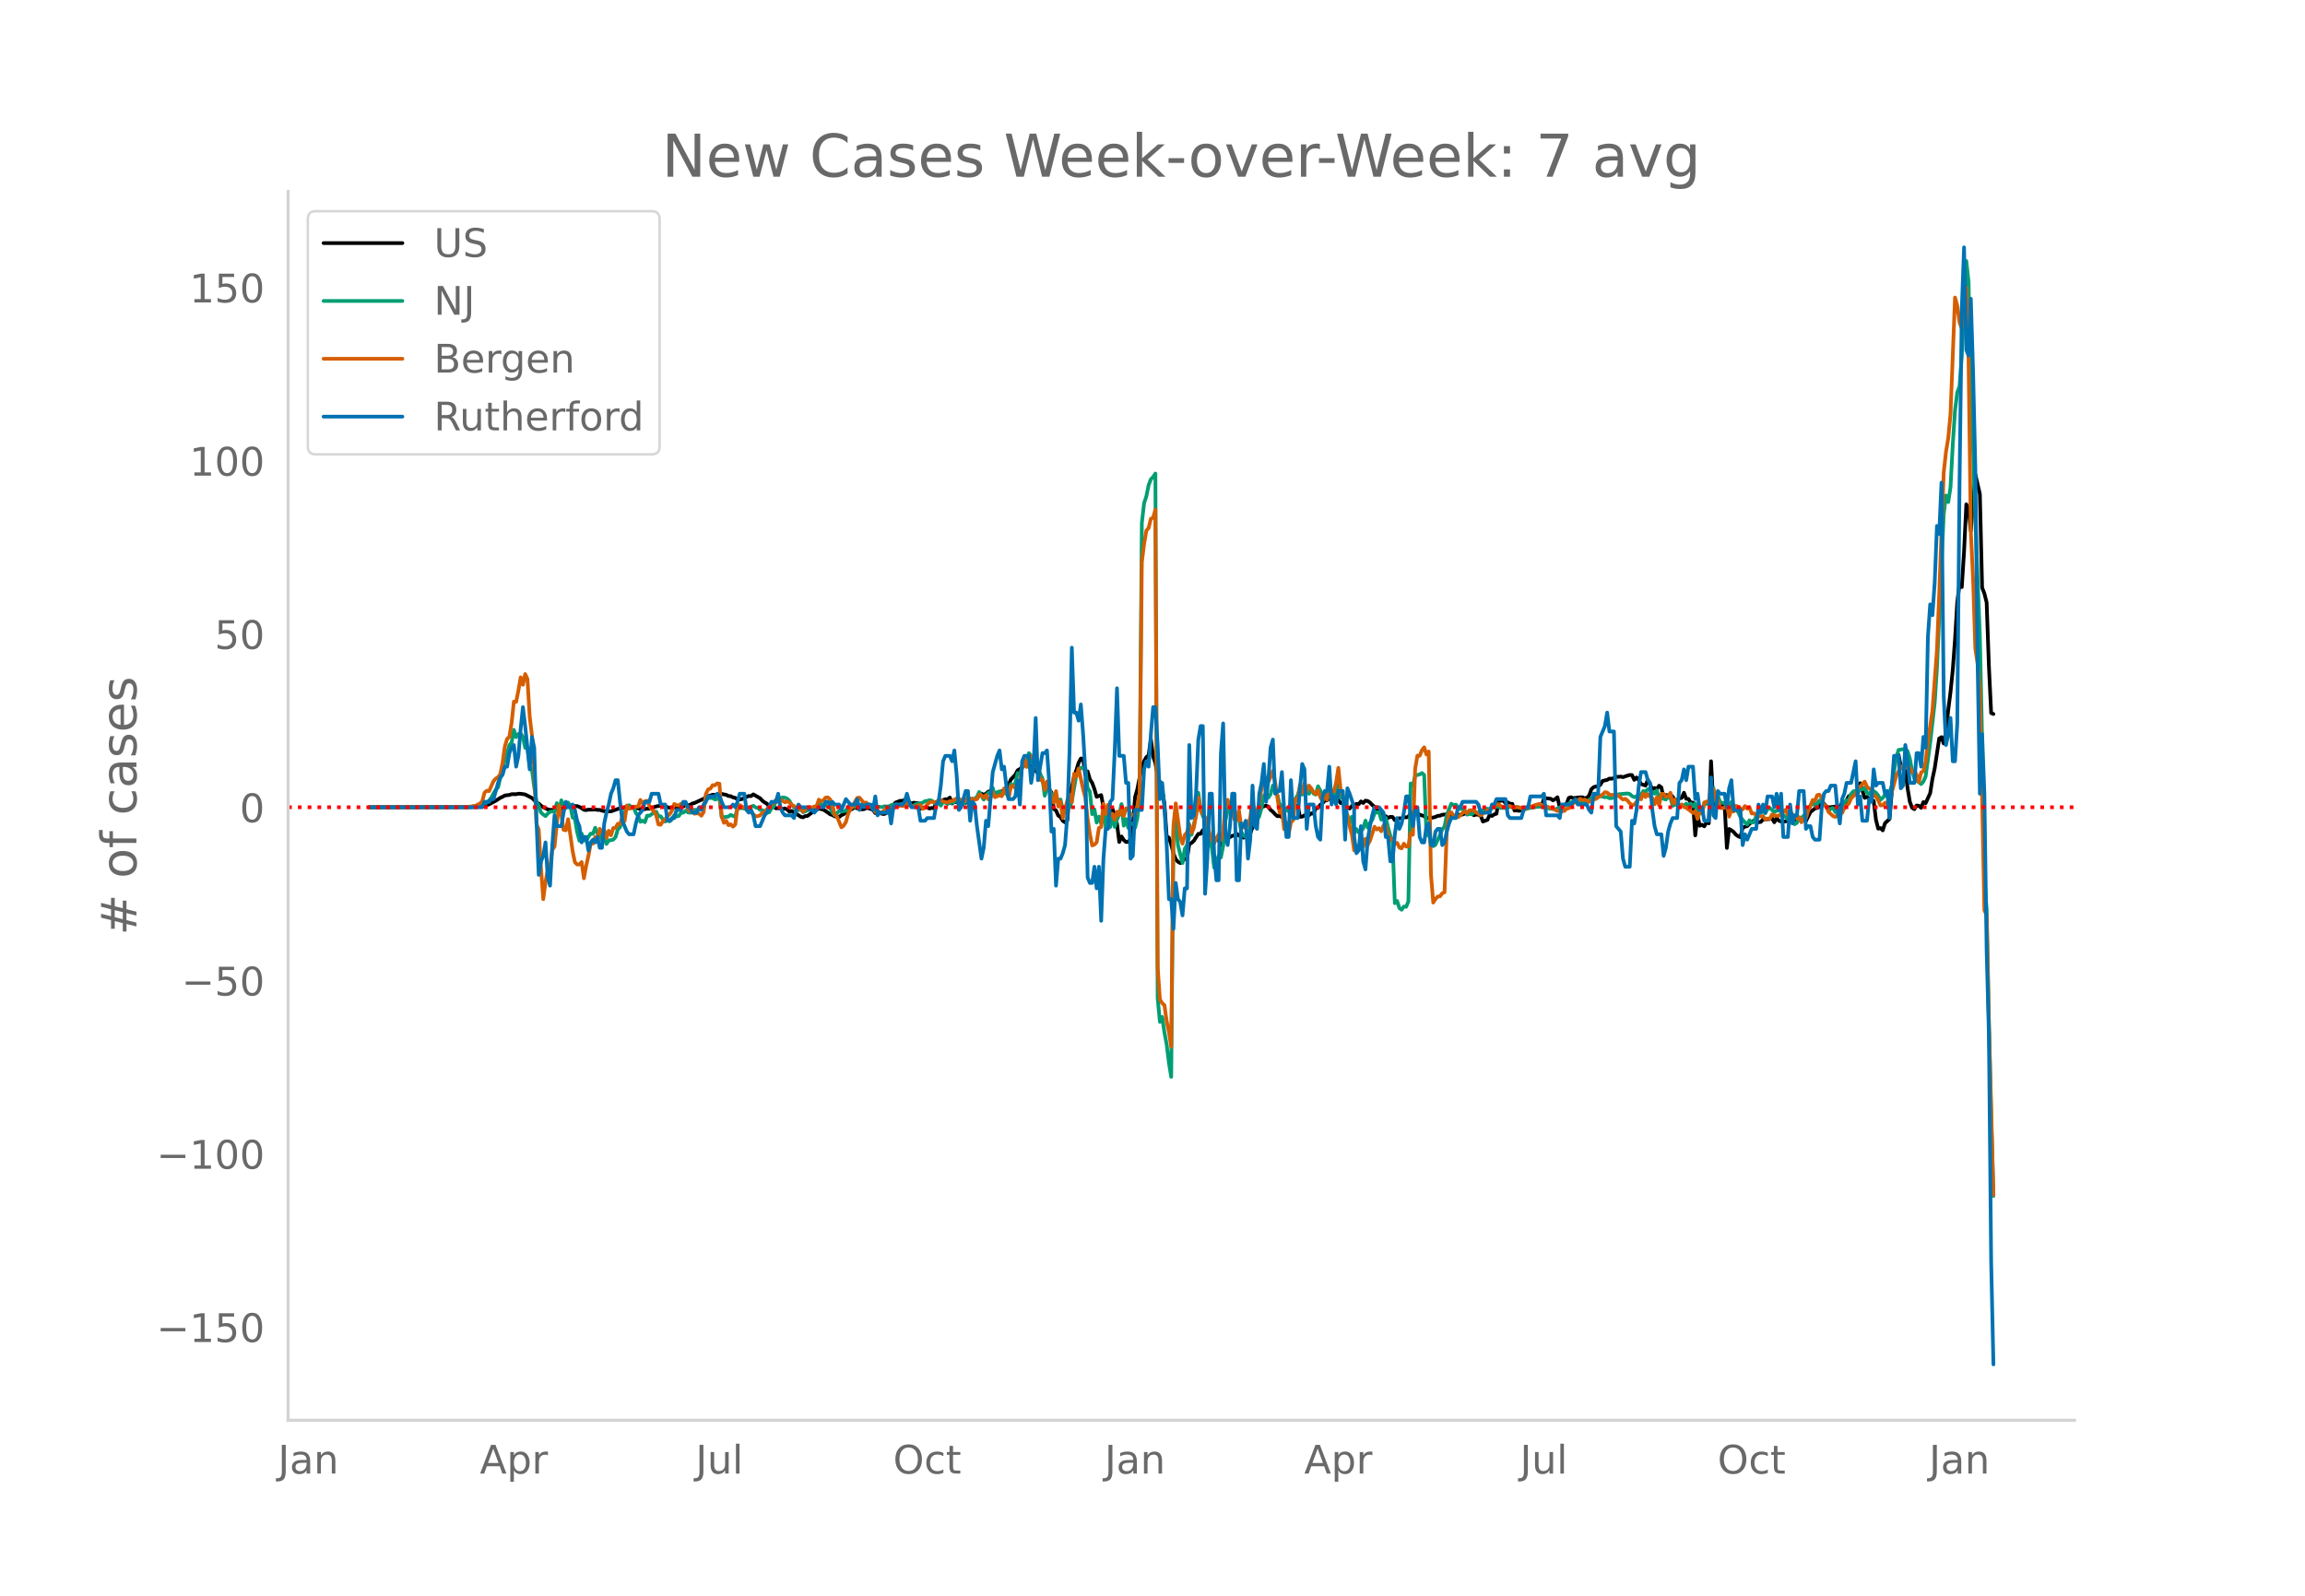 <svg height="864" viewBox="0 0 936 648" width="1248" xmlns="http://www.w3.org/2000/svg" xmlns:xlink="http://www.w3.org/1999/xlink"><defs><style>*{stroke-linecap:butt;stroke-linejoin:round}</style></defs><g id="figure_1"><path d="M0 648h936V0H0z" style="fill:#fff" id="patch_1"/><g id="axes_1"><path d="M117 576.72h725.4V77.76H117z" style="fill:none" id="patch_2"/><path clip-path="url(#pc393213e47)" d="m149.973 327.79 41.273-.103 3.669-.143 1.834-.324 1.834-.604 1.835-.985.917-.484 1.834-1.183.918-.407.917-.534 1.834-.223.917-.308 1.835.008.917-.201.917.031 1.834.274 2.752 1.433.917.847.917 1.066.917.341.918.894.917.58 1.834.904.917.19.918-.003.917.205.917-.415.917-.151.917-.036.917-.322.918-.44.917-.572.917-.197.917.357 1.835.047.917.342.917.49.917.67.917.122.917-.181 1.835-.01.917-.094.917.218.917-.02.918.32.917.19 2.751.087 3.669-1.31.917-.004.917-.324 3.67-.086.916.425.917.046.918.383.917.122 1.834-.35.917.026 2.752-.923 1.834-.351 1.835.283.917.398.917.237 1.834-.251.918.452 2.751-.725.917-.494.918.004.917-.2.917-.525.917-.237 3.669-1.703 1.834-1.078.917-.22.918-.36.917.081 1.834-.294.917-.078 1.835.345.917.482.917.074.917.468.917.214.918.616.917.034.917-.184 1.834-.87.917-.357.918.036.917-.702 2.751 1.588.918.976.917.725.917.459.917 1.315.917.006.917-.159.918.768.917-.06.917.112.917.267.917-.283.918.431.917.874.917-.284.917.674.917.453 1.835 1.255.917.214.917-.513.917-.067 2.752-2.106 1.834-.872 1.835.425 1.834 1.18.917.725.917.28.917.537.918.075.917.212.917-.768.917-.372.917-.83 3.67-1.949.916.417.917-.546.918.93.917-.074.917-.49.917.119.917.277.918.453.917 1.224.917-.843 1.834 1.175.917.049.918-.415 1.834-2.966.917-.31.917-.954 1.835-.717.917.02.917-.388.917.74.917.225.918.45.917-.268 1.834.239.917 2.184.918-.498.917.108.917-.08.917.41.917-.258.917.195.918-2.612.917.437 1.834-1.176.917-.39.918.074.917-.733.917 2.417.917-.758.917.253.917.06.918-.374.917.168.917.406.917-1.949.917.326.918.15.917-.049.917-.204.917-1.513.917-.535.917.504.918-.465.917-.812.917-.353.917.016.917 1.236.918-.162.917-.623.917-.259.917-.524.917-.927.918-1.126.917-2.211 1.834-1.949.917-1.795.917-.527.918-.711.917-.963.917.528.917-.157.917.02.918 1.56.917.33.917 1.13.917 1.918.917 1.237 1.835 3.015.917.346.917 1.292.917 6.638.917.636.918 2.047.917.63.917 1.532.917.604.917-.752.917-12.204.918-1.136.917-4.583.917-2.48.917-2.99.917-1.783.918.125.917 6.569.917-1.446.917 3.214.917 1.44.917 2.48.918 3.188 1.834-.708.917 4.806 1.835 1.963.917-.261.917-.922.917 2.583.917 3.472.917 7.407.918-2.24.917 1.44.917.805.917-.056.917-1.118.918-5.004.917-12.04.917-3.173 1.834-9.362.917-2.118.918-1.583.917-.722.917-6.567.917 7.01.917 2.644.918 5.41.917 2.39.917 3.287.917 5.52.917 13.136.917.614.918 2.74.917 3.654.917 2.327.917 1.053.917.504.918-.774.917-.946.917.136.917-6.164.917-.412.918-.864 1.834-2.822.917-.01.917-1.503.917 1.848.918-.057.917.36.917.994.917.5.917-.323.918.652.917 2.091.917-1.011.917-.636.917-1.258.917-.321.918-.524.917-.185.917-.684.917.796.917-.024.918.848.917-.506.917-.328.917-.913 1.834-4.969.918-1.767.917-2.446.917-1.343.917-.483.917-.265.918.427.917 1.325.917.712.917 1.022.917.792.917-.059.918.403.917-2.486.917-.768.917.052.917-.35.918-.68.917.058.917-.537.917 4.604.917-.023.917-.56.918-.183.917.123.917-.728.917.105.917-2.137.918-.22.917-1.24.917-.646.917-1.067.917-.086.917-.865.918-1.132.917-.2.917 2.018.917.034.917 1.212.918.174.917 1.104.917.622.917.353.917-1.05.917.296.918-1.158.917.172.917-1.154.917.644.917-.956.918.153.917.614.917.993.917.705.917 1.086.918-.183.917 1.938.917.975.917.042.917.695.917-.458.918.075.917 1.302 1.834-.78.917.074.918-.57.917.142.917-.236.917-1.564 2.752.332 1.834.683.917.205.917.98.918-.246 1.834-.092.917-.276.917-.397.917-.103.918-.37 2.751-.228 1.835.71 2.751-.49.917-.078 1.835-.73.917-.244.917.254.917 1.013.917-.291.918.068.917.393.917 2.39 1.834-.677.917-2.087.918.497.917-.633.917-.282.917-5.32.917.065.918-.117.917 1.12.917-.373.917.617.917-.004.917 2.753.918-.09.917.206 4.586-1.632.917.006.917-.169.917.063 1.835-.27.917-2.925.917-.197 1.834.196.918.653.917-.513.917-.753.917 4.042.917-.578.918-.402.917-.232.917-2.557.917-.279.917.393 1.835-.276 1.834-.11.917.429.917-.198.918-.851.917-2.615.917-.855.917-.273.917-.08.917-.62.918-1.566 1.834-.413.917-.538.917.064.918-.26.917-.563.917.074.917-.135.917.252 1.835-.636.917-.252.917.035.917 1.942.917-.97.918 1.037.917 1.632 1.834.62.917-2.344.917 1.811.918 2.095.917-.57.917.418.917-1.34.917.674.918 4.541.917-1.45.917.165.917-.427.917.975.917 1.452.918-.296.917-.466.917-.254.917-2.066.917 2.454.918.046.917 1.536.917-.042.917 13.333.917-8.013.917 4.095.918-.425.917.657.917-1.659.917.436.917-25.205.918 17.722.917-.785.917.647.917-.354.917.834.918-.322.917 17.455.917-7.7.917.533.917.694.917 1.075.918.664.917.375.917-3.89.917-.373.917-.228.918-.941.917-.778.917-.564.917.163.917.534.917-.116.918-1.006 2.751-.166.917-.343.918 1.65.917-1.698.917 1.031.917.345.917.093 1.835-.307.917-2.901.917 2.503.917.033.917-.577.918-.19.917-.004.917.255.917.908 1.834-3.644 1.835-1.467.917-.203.917-.418.917-2.173.918.87.917 1.08.917.45 2.751-.367.918 1.049.917-1.012.917-1.465.917.943.917-2.116.918-1.65.917.103.917-1.241 1.834-.156.917-3.93 1.835 5.946.917-.382.917.728.917.32.918.598.917 7.662.917 3.578.917-.242.917.93.917-2.887 1.835-1.723 1.834-21.874.917-3.053.918-1.105.917 4.672 1.834 1.318.917 7.537.918 5.507.917 2.466.917.542.917-1.49.917.114.917.826.918-2.328.917.423 1.834-4.02.917-5.793.918-4.272 1.834-12.144.917-.554.917 2.571.917-4.968.918-8.613.917-7.266.917-9.001.917-12.308.917-15.232.918-7.363.917 1.245.917-14.38.917-19.229.917 1.86.917 8.923 1.835-22.865 1.834 7.868.917 38.047.918 2.376.917 3.648.917 25.742.917 19.147.917.391h0" style="fill:none;stroke:#000;stroke-linecap:round;stroke-width:1.5" id="line2d_1"/><path clip-path="url(#pc393213e47)" d="m149.973 327.79 41.273-.096 2.752-.253.917-.19.917-.326.917-.673.917-.273.917-.883.918-1.209.917-1.763.917-1.473.917-.944 1.835-7.949.917-3.268.917-2.555.917-3.322.917-1.11.917-5.123.918 2.953.917-1.285.917-.161.917 1.279.917 4.492.918-.083.917 7.627.917 1.371.917 7.016.917 5.876.917 1.813.918 2.684.917.797.917.626.917-1 .917-.754.918-.126.917.308.917-3.672.917 3.56.917-4.723.917 1.947.918 1.204.917-2.227.917 1.24.917 4.812.917.574.918 5.301.917 3.56.917-2.883.917 2.657.917.276.917-1.652.918-1.288.917.093.917-2.474.917 2.376.917.218.918 2.471.917-1.16.917 2.674.917-1.428.917-.095.917-.229.918-1.016.917-3.118.917-.915.917-3.852.917-2.374.918-1.2.917-1.502.917.796.917-.016.917 2.397.917 1.082.918 2.47.917-.42.917.598.917-2.666.917.04 1.835-1.264.917-.41.917 1.899.917.011.918 1.326.917.8.917-.736.917.64.917-.833.917-1.659.918.532.917-.206.917-1.292.917-.066.917-.796.918.679.917.167.917-1.13 1.834-.09.917-.366.918.063.917-.349.917-4.119.917.095.917-.122.918.07.917.53.917-.181.917-.503.917 7.881.917.002 1.835-.249.917-.683.917.462.917.253.918-3.46.917.058.917-.086 1.834.44.917-.575 1.835-.765.917.633.917.245.917.77.918.133 1.834.948.917-.061.917-1.62.917-.72.918-2.05 1.834-1.366.917-.33.917.129.918.398.917.892.917 1.63.917 1.027.917.718.917.412.918-.471.917 1.272.917-.324 3.669-1.824.917-.254.917-1.222.917.202.918.8.917-.135 1.834 1.007.917 1.897.917 1.109.918-.772.917-1.055.917.32 1.834-.297.918-1.727.917-.787.917.975.917-.018.917-.478.917-.129.918-.35.917.307.917-.052.917-.353 2.752.781 2.751.321.917-.335.918.077.917-.043.917-.48.917-.09.917-.224.918.027.917.254.917-.385.917-.127.917.383.917.097.918.34.917-.11.917-.626 2.752-.539.917-.638.917-.124.917-.297.917.208.917.718.918.486.917-.323.917 1.129.917-1.435.917.152.918.633.917-.445.917-.014.917-.42.917-1.425.917 2.289.918.407.917-.346.917-.903.917-1.732 1.835 1.58.917-1.172.917-.657.917-2.048 1.834 3.098.918-1.491.917-1.243.917-.445.917-1.576.917 3.443.918-1.72.917-.29.917 1.09.917-.3.917-.054.918 1.688.917-5.398.917.779.917-1.218.917-4.02.917.342 1.835-4.909.917 1.557.917-5.103.917 1.197.918 3.857.917-.831.917 1.901.917 2.28.917 1.889.917 7.005.918-2.718h.917l.917 2.227.917.903.917-.543.918 2.677.917-.998.917 3.967.917-.185.917-.541.917-.066.918-2.487 1.834-10.658.917-1.729.917-1.22.918.19.917-.016.917 8.105.917 1.372.917 9.204.917-1.95.918 5.386.917-2.44.917 2.698.917-5.113.917 6.71.918-6.556.917 6.478.917-4.86.917 4.821.917-2.974.917-2.077.918-4.203.917 8.772.917-2.716.917 3.583.917-1.813.918.13.917 1.635.917-3.856.917-9.517.917-110.39.917-8.042.918-2.773.917-4.506.917-2.442.917-.878.917-1.417.918 212.98.917 9.698.917-2.019.917 6.27.917 4.924.917 7.496.918 5.627.917-100.197.917-3.89.917 10.105 1.835 7.165.917-5.796.917-1.462.917-4.015.917-.245 1.835-8.039.917-8.942.917 6.842.917 2.535.917 2.078 1.835 8.25.917 2.613.917 8.021 1.835-4.839.917.738.917-4.646.917-10.316.917-4.128.917-2.857.918-.025.917 4.998.917.366.917.84.917 5.25.918 1.691.917.43.917.286.917-4.588.917-5.375.917 1.202.918 1.652.917-1.537.917-3.415.917-4.835.917-1.122.918 1.858.917-1.372.917-3.54.917 1.542.917 2.25.917 3.78.918.518.917 2.88.917-1.597.917 1.107.917-2.27.918-1.56.917-1.263.917-1.493.917-3.056.917 2.82.917-1.025.918-.084.917.774.917-2.03.917 1.951.917.42.918-3.383.917 1.705.917 2.684.917-2.334.917 2.909.917-3.03.918-.32.917 2.3.917.48.917-4.962.917 5.154.918-.05.917 4.46 1.834 5.639.917-2.266.917 6.654.918-1.661.917 1.414.917-.656.917-.985.917-3.175.918 2.831.917-1.95.917-1.186.917-2.646.917-.398.918-.14.917 3.07.917-1.335.917.62.917 3.927.917 3.309.918 2.754.917 24.658.917-.905.917 2.888.917.675.918-1.29.917.124.917-2.17.917-47.927.917.916.917-4.033.918-.35.917-.198.917-.577.917.822.917 24.486.918-1.532.917 5.57.917.348.917-.556.917-2.117.917-1.785.918-2.325.917-1.192.917-4.53.917-2.53.917-2.202.918.598.917-.231.917 1 .917.77.917.016.917.679.918 1.618.917-.328.917.197.917-.772.917-.057.918.166.917-.123.917-.934.917-.512.917-.04.917.19.918-.607.917-.075.917-.394.917.105.917.48 2.752-.146.917-.425.917.373.917-.024.918-.154.917.138 2.751.676 1.835-.518 3.668-.554 1.835.33 1.834.448 2.752.39 4.586-1.884.917-.43.917-.629 2.752-.009.917-.265 1.834.132.917-.195.918-.57.917-.42.917-.721.917-.168.917-.052.917-.253.918.36.917.192.917-.07.917.464.917-.02 1.835-.707.917-.866 3.669-.326.917.206.917.846.917.46.917-.394.918.002.917-.613.917-1.512.917.308.917-1.041.917.28.918 1.053.917.498.917-1.354.917 3.239.917-.16 1.835.63.917-1.007.917.308.917 3.268 1.835-.918.917.986.917-.532.917.602.917-1.032.918 1.152.917-1.217.917 1.213.917-1.265.917 4.628.917-2.365.918 1.856.917-4.042.917.154.917-.61.917 1.922.918-7.826.917 5.518.917-2.445.917 2.76 1.835.425.917-1.096.917 3.524.917-2.94.917 3.291.917-.344.918 1.172.917 1.95.917 1.226 1.834 1.887.918-1.767.917.962.917-.204.917-2.587.917-1.247.917-.084.918-.473.917.763.917-1.718.917-.434 1.835 1.683.917-.53.917-.087.917.373.917 1.544.917.608.918 1.168.917-.237.917.9.917 1.209.917-.582.918-1.83.917-.146 1.834-1.79.917-1.446.917-1.863.918-1.51.917 1.637.917-.91.917-1.215.917.674.918 1.116.917.394.917 2.168.917-1.084.917-.188.917 1.623.918-.346.917-1.148.917-.749.917-1.765.917-.808.918-.14.917-2.409.917-1.084.917-.059.917.068.917-.749.918.04.917-.737.917 1.978.917.745.917-1.417.918.113.917.616.917 1.16.917 1.743.917-.828.917-1.17.918.656.917-1.63.917-2.79 1.834-11.422.918-3.079 1.834-.312.917-.204.917 1.032.918 2.986.917 5.074.917 2.9.917 1.036.917.57.917.767.918-1.02.917-2.114 1.834-13.632 1.835-16.241.917-14 2.751-62.675.917-7.493.918 2.668.917-5.982.917-17.314.917-13.928.917-7.33.918-2.43.917-12.4.917-21.215.917-17.292.917 8.499.917 45.184.918 22.736.917 28.52 1.834 47.368.917 42.062.918 56.179.917 12.857.917 45.467 1.834 70.797h0" style="fill:none;stroke:#009e73;stroke-linecap:round;stroke-width:1.5" id="line2d_2"/><path clip-path="url(#pc393213e47)" d="m149.973 327.79 37.604-.109 3.669-.13.917-.301.917.022.918-.583.917-.41.917-.905.917-3.472.917-.82.917.173 1.835-4.075.917-1.036.917-.517.917-1.316.918-4.593.917-6.62.917-3.062.917-.82.917-5.736.917-8.582.918.108.917-4.615.917-5.348.917 3.019.917-4.335.918 1.963.917 15.332.917 7.634.917 14.017.917 22.017.917 2.178.918 15.72.917 12.529.917-7.008.917-4.917.917-1.1.918-7.03.917-1.272.917-9.294.917-7.505.917 3.73.917 6.255.918.194.917-4.507 1.834 12.938.917 4.507.918.927.917.022.917-.992.917 6.599.917-5.025.917-4.119.918-4.938h.917l.917-2.674.917.561.917-3.925.918 1.51.917-.95.917 3.15.917-2.89.917 1.811.917-2.911.918-.108.917-1.639.917.065.917-2.48.917 1.337.918-6.34.917 1.294.917-.173.917-.668 1.834.022.918-2.74.917 1.403.917-.863.917-.194.917 2.07.918 1.423.917.647.917 1.747.917 3.73.917.108.918-1.466.917-.733.917-1.359.917-.754.917-1.467.917-2.652.918.453.917.172.917-.733.917-.173.917-.302.918 2.545.917 1.1.917-.54.917 1.424.917-.173.917.151.918.841.917-1.466.917-7.396.917-1.833.917-.324.918-1.38.917.065.917-.798.917.15.917 13.327.917 2.545.918-.798.917 1.747.917-.324.917.928.917-.863.918-7.095.917-.797 1.834 1.12.917.41.917-.474.918 1.596.917 1.078.917.82.917-.065.917-.345.918-.949.917-.15.917-1.424.917-.82.917-1.142.917-.518.918-1.208.917.734.917-.885 1.834 1.079.918-.388.917.539.917.862.917.496.917 1.014.917.345.918-.475.917 1.424.917-.928 1.834-.992.918.302.917-.474.917-.043.917-2.76.917.646.918-.345.917-1.1.917-.107.917.82.917 2.113.917 4.097.918.711 1.834 4.4.917-.647.917-1.532.918-3.256.917-2.07.917-.862.917-1.984.917-1.575.917-.107 1.835 2.178.917-.195.917 1.187 1.835 1.358.917 1.272.917-.345.917.561.917.108.917-1.078.918-.044 1.834-.625.917.022.917-.992.918.043.917-.194 1.834.15.917-1.595.917.172.918 1.38 1.834.346.917-.604.917-.086.918 1.51.917-.346.917-1.51.917-.69.917-.452.917.452.918-.064.917-.841.917-.108.917.582 1.835.41.917-.54.917-.02.917-.648 1.834-.215.918.345.917.496.917-.194.917-1.1.917 1.1.918-.777.917.41.917-.237.917-1.833.917.28.917.97.918-1.056.917 1.747.917-.626.917-2.329.917 2.092 1.835-.798.917.41.917-3.17.917 1.359.918 2.523.917-4.723.917-.194.917.97.917-2.113.917.388.918-7.224.917-2.911.917 3.191.917-3.062.917-1.401.918.776.917-.108.917 5.8.917 3.236.917-.065.917 4.097.918-3.407.917 3.127.917 4.226.917 1.294.917-4.7.918 6.231.917-2.027.917 6.771 1.834-7.116.917-2.372.918 3.02.917-11.538.917 1.143.917-3.278 1.835 8.389.917 3.45.917 8.54.917 6.145.917 4.701.917-.345.918-.927.917-5.822.917-.41.917-9.424.917 4.184.918-3.774.917 4.464.917-.82.917 2.416.917-3.235.917 1.359.918-2.653.917 3.084.917-3.213.917.539.917 1.833 1.835.625.917-4.097.917-4.7.917-94.107.917-7.462.918-5.37.917-1.056.917-3.752.917-.388.917-3.343.918 185.928.917 13.024.917 1.488.917.82.917 6.534.917 4.313.918 6.038.917-89.837.917-8.992 1.834 13.563.918 2.782.917-3.472.917-1.1.917-3.299.917 3.45.918-1.919.917-5.218.917-7.246.917 5.434.917 1.402.917 1.186.918 2.782.917 3.99.917 2.307.917 1.595.917-2.048.918-1.617.917 2.328.917-3.644.917-10.739.917-1.962.917 3.515.918.453.917 3.967.917.28.917-3.86.917 6.578.918.366.917-1.164.917.108.917-3.127.917-7.073.917 6.189.918-1.725.917-3.106.917-6.21.917-3.256.917-1.035.918 1.682.917-1.79.917-2.566.917 4.571 1.834 12.378.918-1.38.917 8.108.917-2.717.917 4.744.917-4.722.918-.992.917-8.54.917.69.917-6.512.917 3.3.917-3.947.918 3.278.917-2.243.917 1.121.917 1.596.917.712.918-1.596.917 2.868.917 1.66.917-2.35.917 1.747.917-4.227.918.54.917.258.917-3.558.917-5.995.917 8.97.918 2.222.917 7.353.917.777.917 4.377.917 3.494.917 6.318.918-1.92.917 1.704.917-2.609.917 1.402.917-3.3.918 2.459.917-1.682 1.834-5.65.917 1.1.918-.518.917 1.25.917-2.35.917.28.917 3.602.917 1.94.918-.474.917 2.2.917-.496.917 1.876.917.366.918-1.897.917 1.186.917-.065.917-5.52.917.754.917-26.804.918-5.326.917.086.917-2.264.917-1.186.917 2.91.918-1.207.917 49.965.917 11.386.917-1.488.917-.95.917-.107.918-1.25.917-.389.917-25.1.917-7.203.917-.151.918 1.358.917.173.917.431.917-.755.917-.97.917-.668.918.733.917-1.143 1.834-.043.917.97.918.518.917.647 1.834-1.445.917-.582.917-.302 1.835-1.38.917-.734.917-.15.917.927.918.15.917-.064.917-.324.917.065.917.453.917.216.918-.324 1.834.54.917.517.917-.302.918-.712.917-.064 1.834-.669 1.834-.517.918.323.917.798.917-.108.917.259.917.496.918.15 1.834.993.917-.216.917.194.918.022.917-.927.917-.195 1.834-2.07.917-.388 1.835-1.402.917.561.917-.237 1.835.949 1.834-1.035.917-.151.917-.712 1.835-1.078.917-.97.917.172.917.82.917.172.918-.13.917.626.917-.41.917 1.014.917.69.917-.259.918.69.917 1.121.917.777.917-.237.917-1.079.918-1.488.917.41.917-2.437.917 1.51.917-1.208.917 1.078.918.561.917 2.502.917-2.825.917 3.256.917-4.636.918-.022.917 1.121.917.065.917-1.596.917 4.184.917-1.488.918 2.372.917.84.917-1.164.917 1.014.917.323 1.835 1.359.917.798.917-.863.917 3.213.917-2.738.918.129.917-4.076.917-.302.917-.43.917 1.854.918-6.534.917 4.377.917-.13.917 3.3.917.216.918-.216.917-1.401.917 5.024.917-2.717.917.647.917-2.308.918.367.917.82.917.237.917-1.337.917 1.056.918-.539.917 2.502.917-.022 1.834 1.23 1.835-.13.917 1.337.917-.388.917.15.917-1.79.918.432 1.834.173 2.751-2.48.918 2.092.917-1.467.917 1.23.917.948.917.755.918-.604.917 2.113.917-1.466.917-.15.917-3.106.917-1.941.918-2.394.917.28.917-2.264.917-.172.917 1.466.918 2.89.917.259.917 2.393 1.834 1.682.917.345.918-.776.917-1.682.917.863.917-1.963.917-1.121.918-.776.917-2.092 1.834-1.833.917-2.76.917-.151 1.835-2.027.917 2.005.917.863.917.021.918 2.89.917.194.917 1.639.917 2.027.917-.043.917-1.035.918.366.917-3.04.917-1.531 1.834-6.836.918-1.682.917-1.143.917-1.337.917 1.23.917-.993.918.776.917 1.877.917-.734.917 1.725.917 2.933.917-3.946.918-.518.917-3.86.917-8.13 1.834-12.507 1.835-24.626.917-22.578 1.834-49.555.917-8.367.918-5.563.917-9.79 1.834-47.312.917 3.299.918 6.793.917 2.48.917-7.419.917-9.164.917 29.694.917 69.394.918 19.278.917 28.336.917 5.994.917 10.179 1.835 89.966.917 1.876.917 44.681.917 37.005.917 32.044h0" style="fill:none;stroke:#d55e00;stroke-linecap:round;stroke-width:1.5" id="line2d_3"/><path clip-path="url(#pc393213e47)" d="M149.973 327.79h45.859l.917-2.197h1.834l.918-1.099h.917l1.834-6.59.917-2.196.918-1.099.917-3.294h.917l.917-5.492.917-2.197.917-1.098.918 8.787.917-4.394.917-10.983.917-8.786.917 7.688 1.835 17.573.917-13.18.917 4.393.917 29.655.917 21.966.918-5.492.917-2.196.917-5.492.917 14.278.917 3.295.918-16.475.917-12.08.917 4.392h1.834l.917-5.491.918-4.393.917 2.196h.917l.917-1.098.917 2.196.918 4.394.917 2.196.917 6.59.917-2.196h.917l.917 5.491.918-3.295.917-1.098.917 1.098.917-2.196.917 4.393h.918l.917-9.885.917-4.393.917-3.295.917-4.393.917-2.197.918-3.295h.917l.917 8.787.917 7.688 1.835 4.393.917 1.098h1.834l.917-4.393.917-3.295 1.835-2.197.917-3.294h1.834l.918-3.295h2.751l.917 4.393h1.835l.917 6.59h.917l.917-1.099h.917l.918-3.295h1.834l.917-3.294h.917l.918 2.196h.917l.917 2.197h1.834l.917-2.197.918 1.098.917-2.196.917-1.098.917-2.197h2.752l.917-1.098.917 1.098 1.834 4.393h2.752l.917-1.098.917 1.098.918-2.196.917-3.295h1.834l.917 6.59.917 1.098.918-1.099.917 2.197.917 4.393h1.834l1.835-4.393.917-1.098 1.834-4.393h1.835l.917-3.295.917 5.491.917 2.197.917 1.098h2.752l.917 1.098.917-3.295.917-2.196.918 1.098h2.751l.917 1.098h.918l.917 1.099 1.834-2.197h1.835l.917-2.196h.917l.917 1.098.917-1.098.917 1.098h1.835l.917 2.196 1.834-4.393 1.835 2.197h1.834l.917-2.197.917 4.393.918-2.196.917 1.098.917-1.098h1.834l.918 2.196.917-5.491.917 7.688.917-1.098h2.752l.917-2.197.917 6.59.917-6.59.917-1.098h2.752l.917-1.098.917-3.295.917 3.295.918 2.196h2.751l.917 5.492h1.835l.917-1.099h2.751l.918-5.491.917-1.098.917-6.59.917-9.885.917-2.197h1.835l.917 2.197.917-4.393.917 9.884.917 14.278.918-1.098 1.834-6.59h.917l.917 12.082.918-7.688.917 1.098.917 8.786 1.834 13.18.917-4.393.918-10.983.917 2.196 1.834-21.966 1.835-6.59.917-2.196.917 7.688.917-1.098.917 7.688.918 5.491h1.834l.917-1.098.917-6.59.917 9.885.918-17.573.917-2.197h1.834l.917 10.983.918-5.491.917-20.868.917 25.261 1.834-10.983h.917l.918-1.098.917 13.18.917 19.769.917-1.098.917 23.064.918-10.983h.917l.917-2.197.917-3.295.917-12.08.917-26.36.918-41.736.917 26.36h.917l.917 3.294.917-6.59.918 12.082.917 15.376.917 42.834.917 2.197h.917l.917-6.59.918 8.786.917-8.786.917 21.966.917-25.261.917-12.081h.918l.917-10.983.917-1.099.917-19.77.917-25.26.917 27.457h1.835l.917 10.983h.917l.917 30.753.918-1.098.917-18.672h2.751l.917-16.474.918-3.295.917 2.197.917-13.18.917-10.983h.917l.918 15.376.917 21.966.917-6.59.917 9.885.917 15.376.917 21.967h.918l.917 12.08.917-18.67.917 6.59.917 1.098.918 5.491.917-10.983h.917l.917-58.21.917 29.654.918-1.098.917-8.786.917-21.966.917-5.492h.917l.917 68.095.918-14.278.917-26.36h.917l.917 24.163.917 10.983h.918l.917-51.62.917-12.081.917 45.03.917 4.393.917-7.688.918-13.18h.917l.917 35.146h.917l.917-23.064.918 1.098.917-2.196.917 15.376.917-7.688.917-21.966.917 16.474.918 1.099.917-14.278.917-4.394.917-7.688.917 15.377.918-8.787.917-13.18.917-3.294.917 21.966.917-1.099h.917l.918-7.688.917 15.376.917 10.984h.917l.917-23.065.918 15.376h1.834l.917-12.081.917-9.885.917 2.197.918 24.163.917-9.885h1.834l.917 8.786.918 4.394.917 1.098.917-17.573.917-2.197h.917l.917-9.884.918 15.376.917-3.295.917 3.295.917-5.492h1.835l.917 19.77.917-20.868.917 2.197 1.834 5.491v12.082l.918 6.59.917-1.099.917-9.885.917 14.278.917 3.295.918-12.081.917-5.492.917-4.393.917-3.295h1.835l1.834 2.197.917 9.885h.917l.917 9.884h.918l.917-10.983.917-6.59.917 4.394.917-2.197.918-4.393.917-6.59h.917l.917 7.688.917 4.393.917-6.59.918-1.098.917 12.082.917 2.196h.917l.917-6.59.918-1.098.917 8.786h.917l.917-5.491.917-1.098h.917l.918 6.59.917-1.099.917-4.393.917-3.295.917-2.197h1.835l.917-4.393h.917l.917-2.196h5.503l.918 1.098.917 3.295h3.668l.918-3.295h.917l.917-2.197h3.669l.917 6.59.917 1.098h4.586l.917-3.295.917-1.098h.918l.917-4.393h4.586l.917-1.098.917 8.786h4.586l.917 1.098.917-5.491h3.67l1.833-2.197.918 2.197h3.668l.918 2.196.917 1.099.917-7.688h1.834l.917-23.065 1.835-4.393.917-5.492.917 7.689h1.835l.917 38.44 1.834 2.197.917 10.983.917 3.295h1.835l.917-18.671.917 1.098.917-5.492.918-9.884.917-5.492h1.834l.917 3.295.917 1.098.918 10.983.917 6.59.917 3.295h1.834l.918 8.787.917-3.295.917-6.59.917-3.295.917-2.197h1.835l.917-14.278.917-1.098.917-4.393.917 4.393.918-5.491h1.834l.917 13.18.917-2.197.917 6.59.918-1.099.917 5.492h1.834l.917-17.573.918 15.376.917 1.098.917-10.983.917 1.099h1.835l.917 5.491.917-7.688.917-3.295.917 12.081h2.752l.917 14.278.917-4.393.917 2.197 1.835-4.393h1.834l.917-9.885.917 3.295.918-3.295.917 3.295.917-6.59h1.834l.918 4.393.917-5.491.917 6.59.917-6.59.917 17.573h1.835l.917-13.18.917 7.688.917-3.295h.917l.918-9.885h1.834l.917 15.377.917-1.099h.917l.918 4.394.917 1.098h1.834l.917-13.18.918-5.491.917-1.099h.917l.917-2.196h1.834l.918 9.884.917 5.492.917-9.885.917-2.196.917-4.394h1.835l1.834-8.786.917 17.573.917-3.295.918 9.885h1.834l.917-8.787.917 1.099.918-13.18.917 6.59.917-1.099h1.834l.917 4.394.918-1.099.917 10.983 1.834-25.26h1.835l.917 13.179.917-1.098.917-16.475.917 6.59.918 8.786h1.834l.917-12.08h.917l.917 5.49.918-12.08.917 4.392.917-45.03.917-13.18.917 4.393.918-13.18.917-23.064.917 3.295.917-20.867.917 86.766.917 19.77.918-4.394.917-6.59.917 17.573h.917l.917-15.376.918-97.75.917-70.291.917-25.261.917 41.736.917 2.196.917-23.064.918 29.654.917 39.539.917 77.98.917 53.817.917-24.163.918 24.163.917 63.701.917 34.048.917 92.257.917 41.736h0" style="fill:none;stroke:#0072b2;stroke-linecap:round;stroke-width:1.5" id="line2d_4"/><path clip-path="url(#pc393213e47)" d="M117 327.79h725.4" style="fill:none;stroke:red;stroke-dasharray:1.5,2.475;stroke-dashoffset:0;stroke-width:1.5" id="line2d_5"/><path d="M117 576.72V77.76" style="fill:none;stroke:#d3d3d3;stroke-linecap:square;stroke-linejoin:miter;stroke-width:1.25" id="patch_3"/><path d="M117 576.72h725.4" style="fill:none;stroke:#d3d3d3;stroke-linecap:square;stroke-linejoin:miter;stroke-width:1.25" id="patch_4"/><g id="matplotlib.axis_1"><g id="xtick_1"><g style="fill:#696969" transform="matrix(.16 0 0 -.16 112.876 598.378)" id="text_1"><defs><path d="M9.813 72.906h9.859V5.078q0-13.187-5-19.14-5-5.954-16.094-5.954h-3.75v8.297h3.078q6.531 0 9.219 3.672Q9.813-4.39 9.813 5.078z" id="DejaVuSans-74"/><path d="M34.281 27.484q-10.89 0-15.093-2.484-4.204-2.484-4.204-8.5 0-4.781 3.157-7.594 3.156-2.797 8.562-2.797 7.485 0 12 5.297 4.516 5.297 4.516 14.078v2zm17.922 3.72V0H43.22v8.297Q40.14 3.328 35.547.953q-4.594-2.375-11.234-2.375-8.391 0-13.36 4.719Q6 8.016 6 15.922q0 9.219 6.172 13.906 6.187 4.688 18.437 4.688h12.61v.89q0 6.203-4.078 9.594-4.078 3.39-11.453 3.39-4.688 0-9.141-1.124-4.438-1.125-8.531-3.375v8.312q4.921 1.906 9.562 2.844 4.64.953 9.031.953 11.875 0 17.735-6.156 5.86-6.14 5.86-18.64z" id="DejaVuSans-97"/><path d="M54.89 33.016V0h-8.984v32.719q0 7.765-3.031 11.61-3.031 3.858-9.078 3.858-7.281 0-11.484-4.64-4.204-4.625-4.204-12.64V0H9.08v54.688h9.03v-8.5q3.235 4.937 7.594 7.374Q30.078 56 35.797 56q9.422 0 14.25-5.828 4.844-5.828 4.844-17.156z" id="DejaVuSans-110"/></defs><use xlink:href="#DejaVuSans-74"/><use x="29.492" xlink:href="#DejaVuSans-97"/><use x="90.771" xlink:href="#DejaVuSans-110"/></g></g><g id="xtick_2"><g style="fill:#696969" transform="matrix(.16 0 0 -.16 194.832 598.378)" id="text_2"><defs><path d="M34.188 63.188 20.797 26.906h26.812zm-5.579 9.718h11.188L67.578 0h-10.25l-6.64 18.703h-32.86L11.188 0H.78z" id="DejaVuSans-65"/><path d="M18.11 8.203v-29H9.077v75.484h9.031v-8.296q2.844 4.875 7.157 7.234Q29.594 56 35.594 56q9.968 0 16.187-7.906 6.235-7.907 6.235-20.797T51.78 6.484q-6.218-7.906-16.187-7.906-6 0-10.328 2.375-4.313 2.375-7.157 7.25zm30.578 19.094q0 9.906-4.079 15.547-4.078 5.64-11.203 5.64-7.14 0-11.218-5.64-4.079-5.64-4.079-15.547 0-9.906 4.078-15.547 4.079-5.64 11.22-5.64 7.124 0 11.202 5.64t4.078 15.547z" id="DejaVuSans-112"/><path d="M41.11 46.297q-1.516.875-3.297 1.281Q36.03 48 33.89 48q-7.625 0-11.703-4.953-4.079-4.953-4.079-14.234V0H9.08v54.688h9.03v-8.5q2.844 4.984 7.375 7.39Q30.031 56 36.531 56q.922 0 2.047-.125 1.125-.11 2.484-.36z" id="DejaVuSans-114"/></defs><use xlink:href="#DejaVuSans-65"/><use x="68.408" xlink:href="#DejaVuSans-112"/><use x="131.885" xlink:href="#DejaVuSans-114"/></g></g><g id="xtick_3"><g style="fill:#696969" transform="matrix(.16 0 0 -.16 282.484 598.378)" id="text_3"><defs><path d="M8.5 21.578v33.11h8.984V21.922q0-7.766 3.016-11.656 3.031-3.875 9.094-3.875 7.265 0 11.484 4.64 4.234 4.64 4.234 12.656v31h8.985V0h-8.984v8.406Q42.047 3.422 37.718 1q-4.313-2.422-10.032-2.422-9.421 0-14.312 5.86Q8.5 10.296 8.5 21.578zM31.11 56z" id="DejaVuSans-117"/><path d="M9.422 75.984h8.984V0H9.422z" id="DejaVuSans-108"/></defs><use xlink:href="#DejaVuSans-74"/><use x="29.492" xlink:href="#DejaVuSans-117"/><use x="92.871" xlink:href="#DejaVuSans-108"/></g></g><g id="xtick_4"><g style="fill:#696969" transform="matrix(.16 0 0 -.16 362.684 598.378)" id="text_4"><defs><path d="M39.406 66.219q-10.75 0-17.078-8.016-6.312-8-6.312-21.828 0-13.766 6.312-21.781 6.328-8 17.078-8 10.735 0 17.016 8 6.281 8.015 6.281 21.781 0 13.828-6.281 21.828-6.281 8.016-17.016 8.016zm0 8q15.328 0 24.5-10.281 9.188-10.282 9.188-27.563 0-17.234-9.188-27.516-9.172-10.28-24.5-10.28-15.375 0-24.593 10.25-9.204 10.265-9.204 27.546t9.204 27.563q9.218 10.28 24.593 10.28z" id="DejaVuSans-79"/><path d="M48.781 52.594v-8.407q-3.812 2.11-7.64 3.157-3.828 1.047-7.735 1.047-8.75 0-13.593-5.547-4.829-5.532-4.829-15.547 0-10.016 4.829-15.563 4.843-5.53 13.593-5.53 3.907 0 7.735 1.046 3.828 1.047 7.64 3.156V2.094Q45.016.344 40.984-.531q-4.015-.89-8.562-.89-12.36 0-19.64 7.765-7.266 7.765-7.266 20.953 0 13.375 7.343 21.031Q20.22 56 33.016 56q4.14 0 8.093-.86 3.953-.843 7.672-2.546z" id="DejaVuSans-99"/><path d="M18.313 70.219V54.688h18.5v-6.985h-18.5V18.016q0-6.688 1.828-8.594 1.828-1.906 7.453-1.906h9.218V0h-9.218q-10.407 0-14.36 3.875-3.953 3.89-3.953 14.14v29.688H2.687v6.984h6.594V70.22z" id="DejaVuSans-116"/></defs><use xlink:href="#DejaVuSans-79"/><use x="78.711" xlink:href="#DejaVuSans-99"/><use x="133.691" xlink:href="#DejaVuSans-116"/></g></g><g id="xtick_5"><g style="fill:#696969" transform="matrix(.16 0 0 -.16 448.565 598.378)" id="text_5"><use xlink:href="#DejaVuSans-74"/><use x="29.492" xlink:href="#DejaVuSans-97"/><use x="90.771" xlink:href="#DejaVuSans-110"/></g></g><g id="xtick_6"><g style="fill:#696969" transform="matrix(.16 0 0 -.16 529.604 598.378)" id="text_6"><use xlink:href="#DejaVuSans-65"/><use x="68.408" xlink:href="#DejaVuSans-112"/><use x="131.885" xlink:href="#DejaVuSans-114"/></g></g><g id="xtick_7"><g style="fill:#696969" transform="matrix(.16 0 0 -.16 617.255 598.378)" id="text_7"><use xlink:href="#DejaVuSans-74"/><use x="29.492" xlink:href="#DejaVuSans-117"/><use x="92.871" xlink:href="#DejaVuSans-108"/></g></g><g id="xtick_8"><g style="fill:#696969" transform="matrix(.16 0 0 -.16 697.456 598.378)" id="text_8"><use xlink:href="#DejaVuSans-79"/><use x="78.711" xlink:href="#DejaVuSans-99"/><use x="133.691" xlink:href="#DejaVuSans-116"/></g></g><g id="xtick_9"><g style="fill:#696969" transform="matrix(.16 0 0 -.16 783.337 598.378)" id="text_9"><use xlink:href="#DejaVuSans-74"/><use x="29.492" xlink:href="#DejaVuSans-97"/><use x="90.771" xlink:href="#DejaVuSans-110"/></g></g></g><g id="matplotlib.axis_2"><g id="ytick_1"><g style="fill:#696969" transform="matrix(.16 0 0 -.16 63.553 544.942)" id="text_10"><defs><path d="M10.594 35.5h62.593v-8.297H10.594z" id="DejaVuSans-8722"/><path d="M12.406 8.297h16.11v55.625l-17.532-3.516v8.985l17.438 3.515h9.86V8.296H54.39V0H12.406z" id="DejaVuSans-49"/><path d="M10.797 72.906h38.719v-8.312H19.828v-17.86q2.14.735 4.281 1.094 2.157.36 4.313.36 12.203 0 19.328-6.688 7.14-6.688 7.14-18.11 0-11.765-7.328-18.296-7.328-6.516-20.656-6.516-4.593 0-9.36.781-4.75.782-9.827 2.344v9.922q4.39-2.39 9.078-3.563 4.687-1.171 9.906-1.171 8.453 0 13.375 4.437 4.938 4.438 4.938 12.063 0 7.609-4.938 12.047-4.922 4.453-13.375 4.453-3.953 0-7.89-.875-3.922-.875-8.016-2.735z" id="DejaVuSans-53"/><path d="M31.781 66.406q-7.61 0-11.453-7.5Q16.5 51.422 16.5 36.375q0-14.984 3.828-22.484 3.844-7.5 11.453-7.5 7.672 0 11.5 7.5 3.844 7.5 3.844 22.484 0 15.047-3.844 22.531-3.828 7.5-11.5 7.5zm0 7.813q12.266 0 18.735-9.703 6.468-9.688 6.468-28.141 0-18.406-6.468-28.11-6.47-9.687-18.735-9.687-12.25 0-18.718 9.688-6.47 9.703-6.47 28.109 0 18.453 6.47 28.14Q19.53 74.22 31.78 74.22z" id="DejaVuSans-48"/></defs><use xlink:href="#DejaVuSans-8722"/><use x="83.789" xlink:href="#DejaVuSans-49"/><use x="147.412" xlink:href="#DejaVuSans-53"/><use x="211.035" xlink:href="#DejaVuSans-48"/></g></g><g id="ytick_2"><g style="fill:#696969" transform="matrix(.16 0 0 -.16 63.553 474.584)" id="text_11"><use xlink:href="#DejaVuSans-8722"/><use x="83.789" xlink:href="#DejaVuSans-49"/><use x="147.412" xlink:href="#DejaVuSans-48"/><use x="211.035" xlink:href="#DejaVuSans-48"/></g></g><g id="ytick_3"><g style="fill:#696969" transform="matrix(.16 0 0 -.16 73.733 404.226)" id="text_12"><use xlink:href="#DejaVuSans-8722"/><use x="83.789" xlink:href="#DejaVuSans-53"/><use x="147.412" xlink:href="#DejaVuSans-48"/></g></g><g id="ytick_4"><use xlink:href="#DejaVuSans-48" style="fill:#696969" transform="matrix(.16 0 0 -.16 97.32 333.868)" id="text_13"/></g><g id="ytick_5"><g style="fill:#696969" transform="matrix(.16 0 0 -.16 87.14 263.51)" id="text_14"><use xlink:href="#DejaVuSans-53"/><use x="63.623" xlink:href="#DejaVuSans-48"/></g></g><g id="ytick_6"><g style="fill:#696969" transform="matrix(.16 0 0 -.16 76.96 193.152)" id="text_15"><use xlink:href="#DejaVuSans-49"/><use x="63.623" xlink:href="#DejaVuSans-48"/><use x="127.246" xlink:href="#DejaVuSans-48"/></g></g><g id="ytick_7"><g style="fill:#696969" transform="matrix(.16 0 0 -.16 76.96 122.794)" id="text_16"><use xlink:href="#DejaVuSans-49"/><use x="63.623" xlink:href="#DejaVuSans-53"/><use x="127.246" xlink:href="#DejaVuSans-48"/></g></g><g style="fill:#696969" transform="matrix(0 -.2 -.2 0 55.393 379.813)" id="text_17"><defs><path d="M51.125 44H36.922l-4.11-16.313h14.313zm-7.328 27.781-5.078-20.265h14.265L58.11 71.78h7.813L60.89 51.516h15.234V44h-17.14l-4-16.313h15.53V20.22H53.079L48 0h-7.813l5.032 20.219H30.906L25.875 0h-7.86l5.079 20.219H7.719v7.468h17.187L29 44H13.281v7.516h17.625l4.985 20.265z" id="DejaVuSans-35"/><path d="M30.61 48.39q-7.22 0-11.422-5.64-4.204-5.64-4.204-15.453 0-9.813 4.172-15.453 4.188-5.64 11.453-5.64 7.188 0 11.375 5.655 4.203 5.672 4.203 15.438 0 9.719-4.203 15.406-4.187 5.688-11.375 5.688zm0 7.61q11.718 0 18.406-7.625 6.703-7.61 6.703-21.078 0-13.422-6.703-21.078-6.688-7.64-18.407-7.64-11.765 0-18.437 7.64-6.656 7.656-6.656 21.078 0 13.469 6.656 21.078Q18.844 56 30.609 56z" id="DejaVuSans-111"/><path d="M37.11 75.984V68.5h-8.594q-4.828 0-6.72-1.953-1.874-1.953-1.874-7.031v-4.828h14.797v-6.985H19.922V0H10.89v47.703H2.297v6.984h8.594V58.5q0 9.125 4.25 13.297 4.25 4.187 13.468 4.187z" id="DejaVuSans-102"/><path d="M44.281 53.078v-8.5q-3.797 1.953-7.906 2.922-4.094.984-8.5.984-6.688 0-10.031-2.047-3.344-2.046-3.344-6.156 0-3.125 2.39-4.906 2.391-1.781 9.626-3.39l3.078-.688q9.562-2.047 13.593-5.781 4.032-3.735 4.032-10.422 0-7.625-6.032-12.078-6.03-4.438-16.578-4.438-4.39 0-9.156.86Q10.688.296 5.422 2v9.281q4.984-2.594 9.812-3.89 4.829-1.282 9.579-1.282 6.343 0 9.75 2.172 3.421 2.172 3.421 6.125 0 3.656-2.468 5.61-2.453 1.953-10.813 3.765l-3.125.735q-8.344 1.75-12.062 5.39-3.704 3.64-3.704 9.985 0 7.718 5.47 11.906Q16.75 56 26.811 56q4.97 0 9.36-.734 4.406-.72 8.11-2.188z" id="DejaVuSans-115"/><path d="M56.203 29.594v-4.39H14.891q.593-9.282 5.593-14.142 5-4.859 13.938-4.859 5.172 0 10.031 1.266 4.86 1.265 9.656 3.812v-8.5Q49.266.734 44.187-.344 39.11-1.422 33.892-1.422q-13.094 0-20.735 7.61-7.64 7.625-7.64 20.625 0 13.421 7.25 21.296Q20.016 56 32.328 56q11.031 0 17.453-7.11 6.422-7.093 6.422-19.296zm-8.984 2.64q-.094 7.36-4.125 11.75-4.032 4.407-10.672 4.407-7.516 0-12.031-4.25-4.516-4.25-5.203-11.97z" id="DejaVuSans-101"/></defs><use xlink:href="#DejaVuSans-35"/><use x="83.789" xlink:href="#DejaVuSans-32"/><use x="115.576" xlink:href="#DejaVuSans-111"/><use x="176.758" xlink:href="#DejaVuSans-102"/><use x="211.963" xlink:href="#DejaVuSans-32"/><use x="243.75" xlink:href="#DejaVuSans-99"/><use x="298.73" xlink:href="#DejaVuSans-97"/><use x="360.01" xlink:href="#DejaVuSans-115"/><use x="412.109" xlink:href="#DejaVuSans-101"/><use x="473.633" xlink:href="#DejaVuSans-115"/></g></g><g style="fill:#696969" transform="matrix(.24 0 0 -.24 268.746 71.76)" id="text_18"><defs><path d="M9.813 72.906h13.28l32.329-60.984v60.984h9.562V0h-13.28L19.39 60.984V0H9.813z" id="DejaVuSans-78"/><path d="M4.203 54.688h8.985l11.234-42.672 11.172 42.672h10.593l11.235-42.672 11.187 42.672h8.985L63.28 0H52.688L40.922 44.828 29.109 0H18.5z" id="DejaVuSans-119"/><path d="M64.406 67.281v-10.39q-4.984 4.64-10.625 6.922-5.64 2.296-11.984 2.296-12.5 0-19.14-7.64-6.641-7.64-6.641-22.094 0-14.406 6.64-22.047 6.64-7.64 19.14-7.64 6.345 0 11.985 2.296 5.64 2.297 10.625 6.938V5.609Q59.234 2.094 53.437.33q-5.78-1.75-12.218-1.75-16.563 0-26.094 10.124-9.516 10.14-9.516 27.672 0 17.578 9.516 27.703 9.531 10.14 26.094 10.14 6.531 0 12.312-1.734 5.797-1.734 10.875-5.203z" id="DejaVuSans-67"/><path d="M3.328 72.906h9.953L28.61 11.281l15.282 61.625h11.093l15.328-61.625 15.282 61.625h10.015L77.297 0H64.89L49.516 63.281 33.984 0H21.578z" id="DejaVuSans-87"/><path d="M9.078 75.984h9.031V31.11l26.813 23.578H56.39l-29-25.578L57.625 0H45.906L18.11 26.703V0H9.08z" id="DejaVuSans-107"/><path d="M4.89 31.39h26.313v-8H4.891z" id="DejaVuSans-45"/><path d="M2.984 54.688H12.5L29.594 8.797l17.093 45.89h9.516L35.687 0H23.485z" id="DejaVuSans-118"/><path d="M11.719 12.406h10.297V0H11.719zm0 39.297h10.297v-12.39H11.719z" id="DejaVuSans-58"/><path d="M8.203 72.906h46.875v-4.203L28.61 0H18.312L43.22 64.594H8.203z" id="DejaVuSans-55"/><path d="M45.406 27.984q0 9.766-4.031 15.125-4.016 5.375-11.297 5.375-7.219 0-11.25-5.375-4.031-5.359-4.031-15.125 0-9.718 4.031-15.093t11.25-5.375q7.281 0 11.297 5.375 4.031 5.375 4.031 15.093zm8.985-21.203q0-13.953-6.203-20.765Q42-20.797 29.203-20.797q-4.734 0-8.937.703-4.203.703-8.157 2.172v8.735q3.954-2.141 7.813-3.157 3.86-1.031 7.86-1.031 8.843 0 13.234 4.61 4.39 4.609 4.39 13.937v4.453q-2.781-4.844-7.125-7.234Q33.938 0 27.875 0 17.828 0 11.672 7.656q-6.156 7.672-6.156 20.328 0 12.688 6.156 20.344Q17.828 56 27.875 56q6.063 0 10.406-2.39 4.344-2.391 7.125-7.22v8.297h8.985z" id="DejaVuSans-103"/></defs><use xlink:href="#DejaVuSans-78"/><use x="74.805" xlink:href="#DejaVuSans-101"/><use x="136.328" xlink:href="#DejaVuSans-119"/><use x="218.115" xlink:href="#DejaVuSans-32"/><use x="249.902" xlink:href="#DejaVuSans-67"/><use x="319.727" xlink:href="#DejaVuSans-97"/><use x="381.006" xlink:href="#DejaVuSans-115"/><use x="433.105" xlink:href="#DejaVuSans-101"/><use x="494.629" xlink:href="#DejaVuSans-115"/><use x="546.729" xlink:href="#DejaVuSans-32"/><use x="578.516" xlink:href="#DejaVuSans-87"/><use x="671.518" xlink:href="#DejaVuSans-101"/><use x="733.041" xlink:href="#DejaVuSans-101"/><use x="794.564" xlink:href="#DejaVuSans-107"/><use x="852.475" xlink:href="#DejaVuSans-45"/><use x="890.434" xlink:href="#DejaVuSans-111"/><use x="951.615" xlink:href="#DejaVuSans-118"/><use x="1010.795" xlink:href="#DejaVuSans-101"/><use x="1072.318" xlink:href="#DejaVuSans-114"/><use x="1107.057" xlink:href="#DejaVuSans-45"/><use x="1139.141" xlink:href="#DejaVuSans-87"/><use x="1232.143" xlink:href="#DejaVuSans-101"/><use x="1293.666" xlink:href="#DejaVuSans-101"/><use x="1355.189" xlink:href="#DejaVuSans-107"/><use x="1413.1" xlink:href="#DejaVuSans-58"/><use x="1446.791" xlink:href="#DejaVuSans-32"/><use x="1478.578" xlink:href="#DejaVuSans-55"/><use x="1542.201" xlink:href="#DejaVuSans-32"/><use x="1573.988" xlink:href="#DejaVuSans-97"/><use x="1635.268" xlink:href="#DejaVuSans-118"/><use x="1694.447" xlink:href="#DejaVuSans-103"/></g><g id="legend_1"><path d="M128.2 184.5h136.45q3.2 0 3.2-3.2V88.96q0-3.2-3.2-3.2H128.2q-3.2 0-3.2 3.2v92.34q0 3.2 3.2 3.2z" style="fill:none;opacity:.8;stroke:#ccc;stroke-linejoin:miter" id="patch_5"/><path d="M131.4 98.718h32" style="fill:none;stroke:#000;stroke-linecap:round;stroke-width:1.5" id="line2d_6"/><g style="fill:#696969" transform="matrix(.16 0 0 -.16 176.2 104.317)" id="text_19"><defs><path d="M8.688 72.906h9.921V28.61q0-11.718 4.235-16.875 4.25-5.14 13.781-5.14 9.469 0 13.719 5.14 4.25 5.157 4.25 16.875v44.297H64.5V27.391q0-14.25-7.063-21.532-7.046-7.28-20.812-7.28-13.828 0-20.89 7.28-7.047 7.282-7.047 21.532z" id="DejaVuSans-85"/><path d="M53.516 70.516V60.89q-5.61 2.687-10.594 4-4.984 1.328-9.625 1.328-8.047 0-12.422-3.125t-4.375-8.89q0-4.845 2.906-7.313 2.907-2.453 11.016-3.97l5.953-1.218q11.031-2.11 16.281-7.406 5.25-5.297 5.25-14.172 0-10.61-7.11-16.078-7.093-5.469-20.812-5.469-5.172 0-11.015 1.172Q13.14.922 6.89 3.219v10.156q6-3.36 11.765-5.078 5.766-1.703 11.328-1.703 8.438 0 13.032 3.312 4.593 3.328 4.593 9.485 0 5.359-3.297 8.39-3.296 3.032-10.812 4.547L27.484 33.5q-11.03 2.188-15.968 6.875-4.922 4.688-4.922 13.047 0 9.672 6.812 15.234 6.813 5.563 18.766 5.563 5.14 0 10.453-.938 5.328-.922 10.89-2.765z" id="DejaVuSans-83"/></defs><use xlink:href="#DejaVuSans-85"/><use x="73.193" xlink:href="#DejaVuSans-83"/></g><path d="M131.4 122.203h32" style="fill:none;stroke:#009e73;stroke-linecap:round;stroke-width:1.5" id="line2d_8"/><g style="fill:#696969" transform="matrix(.16 0 0 -.16 176.2 127.802)" id="text_20"><use xlink:href="#DejaVuSans-78"/><use x="74.805" xlink:href="#DejaVuSans-74"/></g><path d="M131.4 145.688h32" style="fill:none;stroke:#d55e00;stroke-linecap:round;stroke-width:1.5" id="line2d_10"/><g style="fill:#696969" transform="matrix(.16 0 0 -.16 176.2 151.287)" id="text_21"><defs><path d="M19.672 34.813V8.108H35.5q7.953 0 11.781 3.297 3.844 3.297 3.844 10.078 0 6.844-3.844 10.078-3.828 3.25-11.781 3.25zm0 29.984V42.828h14.61q7.218 0 10.75 2.703 3.546 2.719 3.546 8.282 0 5.515-3.547 8.25-3.531 2.734-10.75 2.734zm-9.86 8.11h25.204q11.28 0 17.375-4.688Q58.5 63.53 58.5 54.89q0-6.703-3.125-10.657-3.125-3.953-9.188-4.922 7.282-1.562 11.313-6.53 4.031-4.954 4.031-12.376 0-9.765-6.64-15.093Q48.25 0 35.984 0H9.812z" id="DejaVuSans-66"/></defs><use xlink:href="#DejaVuSans-66"/><use x="68.604" xlink:href="#DejaVuSans-101"/><use x="130.127" xlink:href="#DejaVuSans-114"/><use x="169.49" xlink:href="#DejaVuSans-103"/><use x="232.967" xlink:href="#DejaVuSans-101"/><use x="294.49" xlink:href="#DejaVuSans-110"/></g><path d="M131.4 169.173h32" style="fill:none;stroke:#0072b2;stroke-linecap:round;stroke-width:1.5" id="line2d_12"/><g style="fill:#696969" transform="matrix(.16 0 0 -.16 176.2 174.773)" id="text_22"><defs><path d="M44.39 34.188q3.172-1.079 6.172-4.594 3-3.516 6.032-9.672L66.609 0H56l-9.313 18.703q-3.624 7.328-7.015 9.719-3.39 2.39-9.25 2.39h-10.75V0h-9.86v72.906h22.266q12.5 0 18.656-5.234 6.157-5.219 6.157-15.766 0-6.89-3.203-11.437-3.204-4.532-9.297-6.282zM19.673 64.797V38.922h12.406q7.125 0 10.766 3.297 3.64 3.297 3.64 9.687 0 6.39-3.64 9.64-3.64 3.25-10.766 3.25z" id="DejaVuSans-82"/><path d="M54.89 33.016V0h-8.984v32.719q0 7.765-3.031 11.61-3.031 3.858-9.078 3.858-7.281 0-11.484-4.64-4.204-4.625-4.204-12.64V0H9.08v75.984h9.03V46.188q3.235 4.937 7.594 7.374Q30.078 56 35.797 56q9.422 0 14.25-5.828 4.844-5.828 4.844-17.156z" id="DejaVuSans-104"/><path d="M45.406 46.39v29.594h8.985V0h-8.985v8.203Q42.578 3.328 38.25.953q-4.313-2.375-10.375-2.375-9.906 0-16.14 7.906-6.22 7.922-6.22 20.813 0 12.89 6.22 20.797Q17.968 56 27.874 56q6.063 0 10.375-2.375 4.328-2.36 7.156-7.234zm-30.61-19.093q0-9.906 4.079-15.547 4.078-5.64 11.203-5.64 7.125 0 11.219 5.64 4.11 5.64 4.11 15.547 0 9.906-4.11 15.547-4.094 5.64-11.219 5.64-7.125 0-11.203-5.64-4.078-5.64-4.078-15.547z" id="DejaVuSans-100"/></defs><use xlink:href="#DejaVuSans-82"/><use x="64.982" xlink:href="#DejaVuSans-117"/><use x="128.361" xlink:href="#DejaVuSans-116"/><use x="167.57" xlink:href="#DejaVuSans-104"/><use x="230.949" xlink:href="#DejaVuSans-101"/><use x="292.473" xlink:href="#DejaVuSans-114"/><use x="333.586" xlink:href="#DejaVuSans-102"/><use x="368.791" xlink:href="#DejaVuSans-111"/><use x="429.973" xlink:href="#DejaVuSans-114"/><use x="469.336" xlink:href="#DejaVuSans-100"/></g></g></g></g><defs><clipPath id="pc393213e47"><path d="M117 77.76h725.4v498.96H117z"/></clipPath></defs></svg>